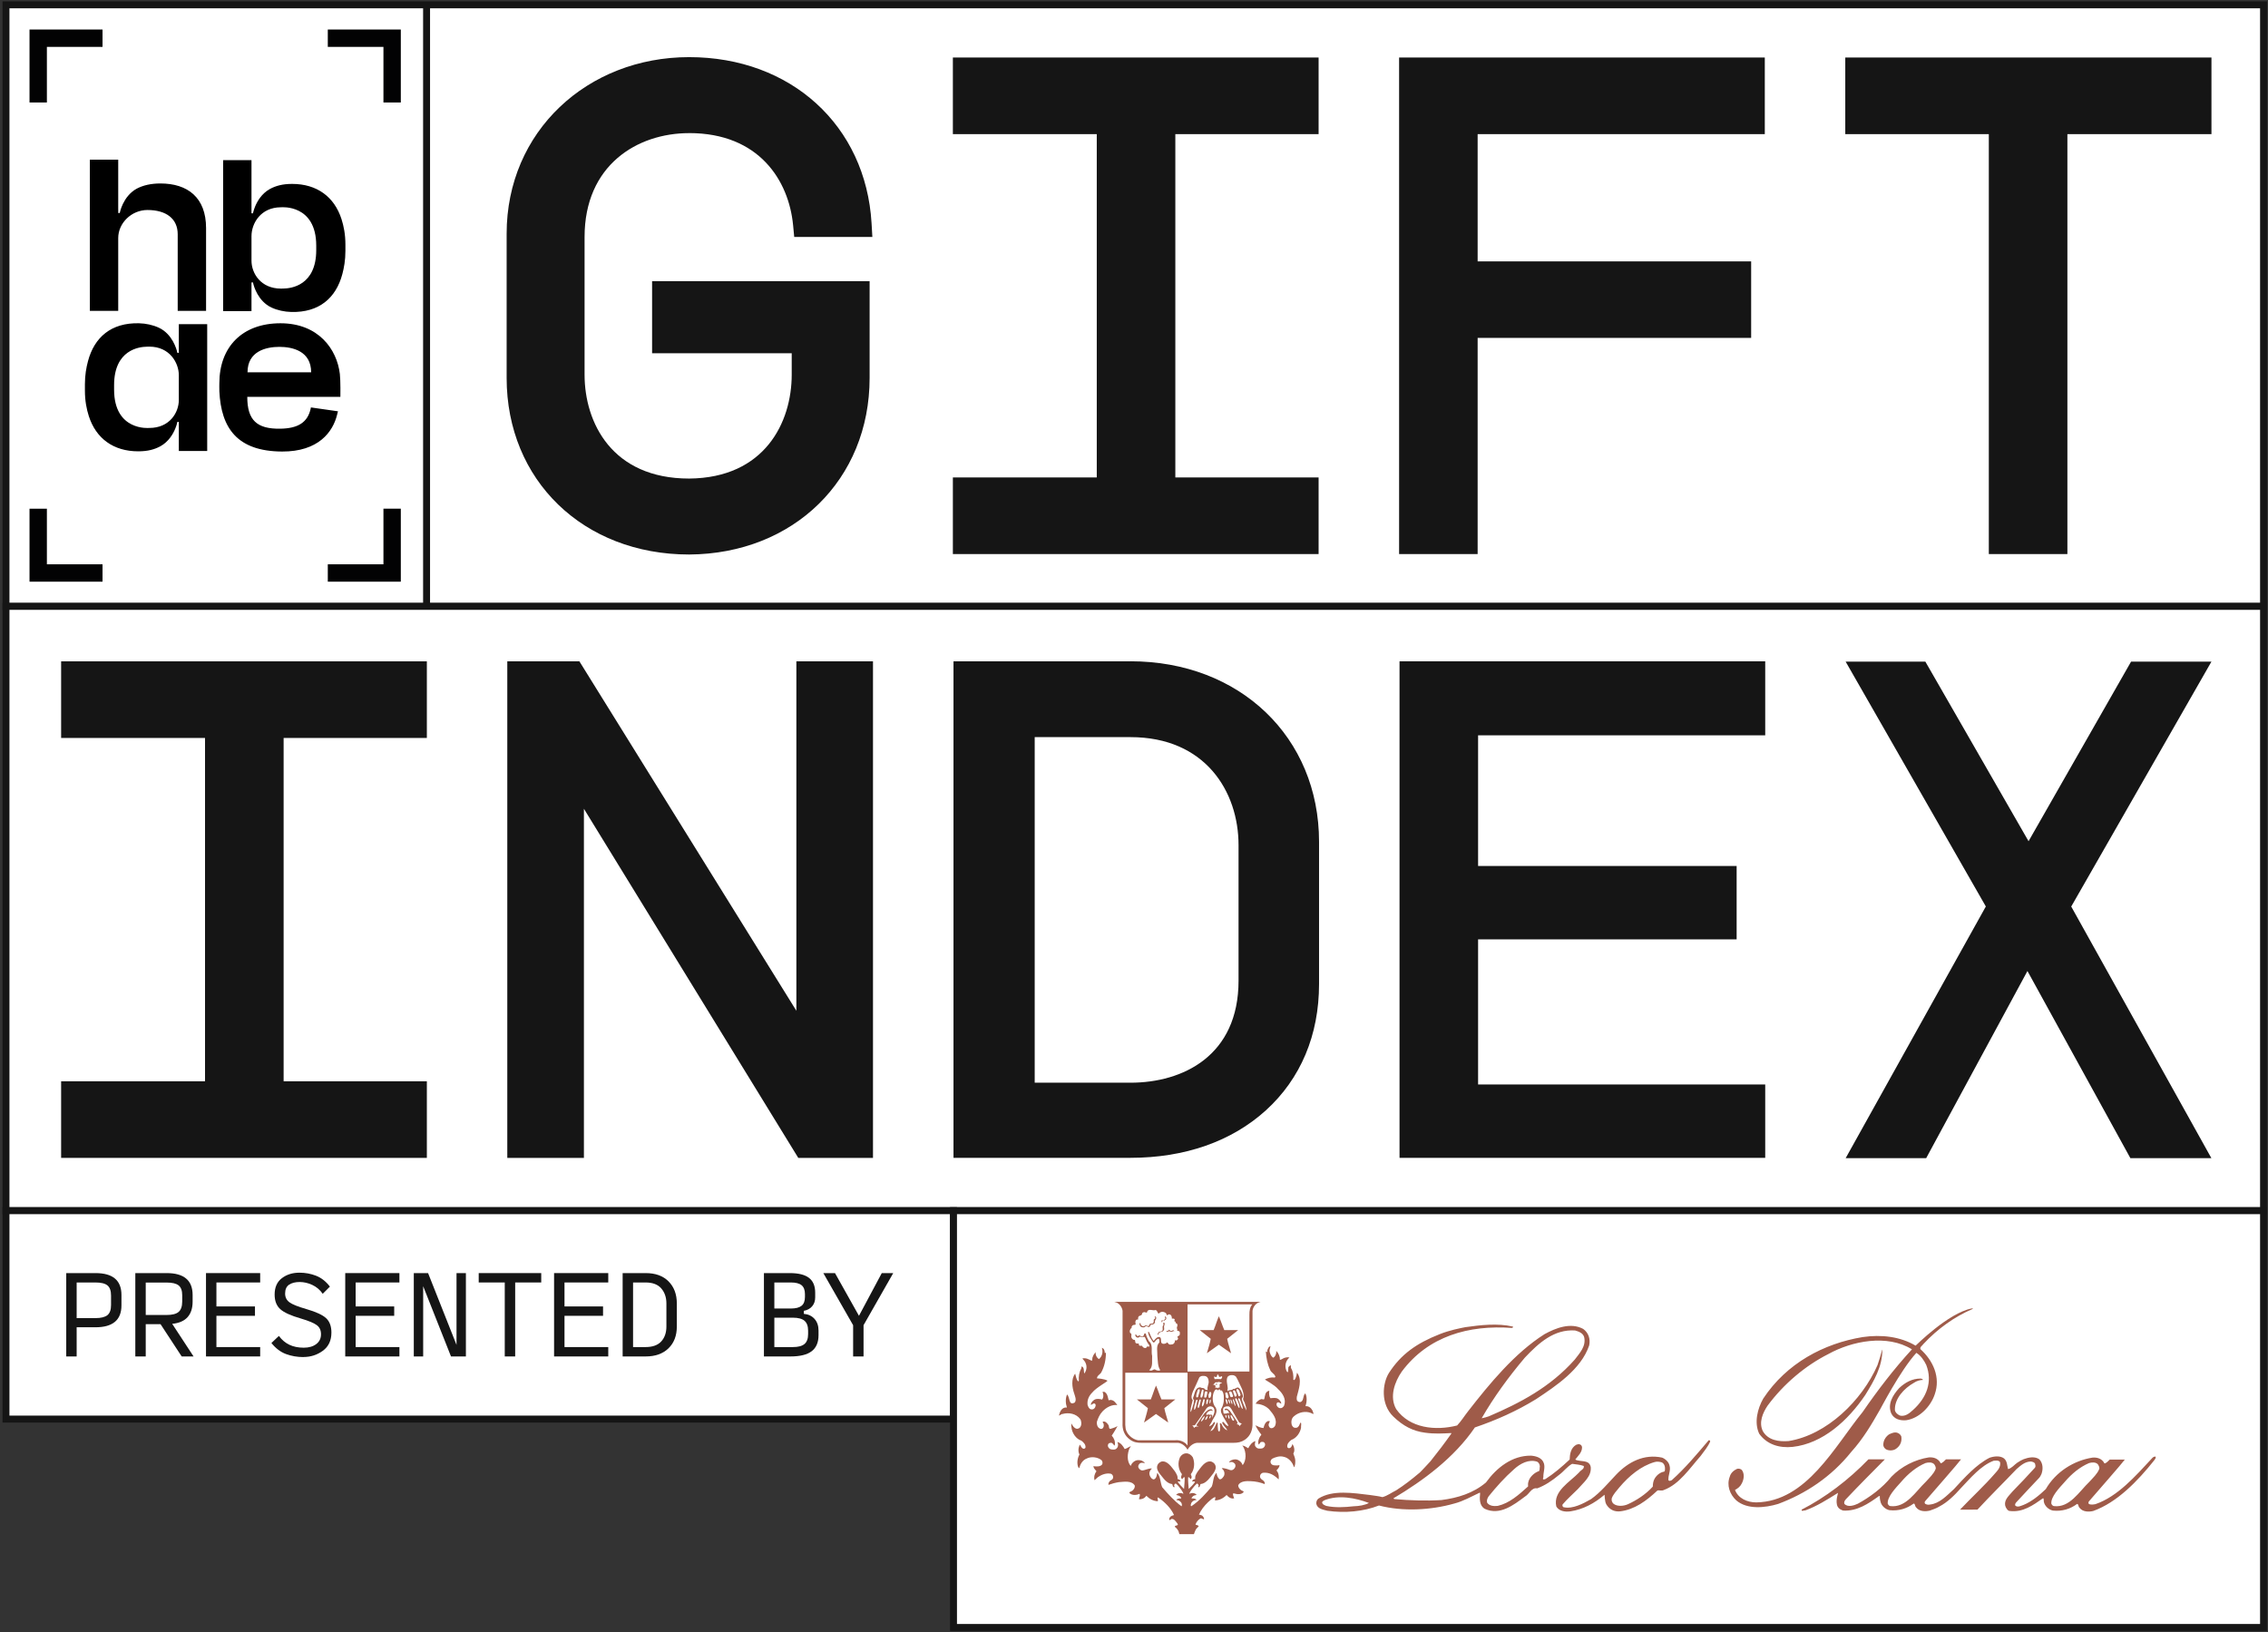 <svg width="653" height="470" viewBox="0 0 653 470" fill="none" xmlns="http://www.w3.org/2000/svg">
<rect x="0" y="0" width="653" height="470" fill="#333333" stroke="none"/>
<path d="M651.72 1.39H1.72V174.59H651.72V1.39Z" fill="white"/>
<path fill-rule="evenodd" clip-rule="evenodd" d="M0.72 0.39H652.72V175.59H0.72V0.39ZM2.72 2.39V173.59H650.72V2.39H2.72Z" fill="#151515"/>
<path d="M651.72 174.59H1.72V348.59H651.72V174.59Z" fill="white" stroke="#151515" stroke-width="2" stroke-miterlimit="10"/>
<path d="M274.53 348.59H1.72V408.59H274.53V348.59Z" fill="white" stroke="#151515" stroke-width="2" stroke-miterlimit="10"/>
<path d="M651.72 348.59H274.53V468.59H651.72V348.59Z" fill="white" stroke="#151515" stroke-width="2" stroke-miterlimit="10"/>
<path d="M198.42 38.32C218.6 38.32 227.12 52.03 228.35 64.85L228.67 68.23H251.17L250.94 64.28C249.29 36.12 227.7 16.45 198.41 16.45C169.12 16.45 145.87 37.83 145.87 67.3V108.81C145.87 138.28 167.96 159.66 198.43 159.66C228.53 159.46 250.38 138.08 250.38 108.81V80.96H187.75V101.71H227.95V107.88C227.95 121.57 220.21 137.62 198.41 137.79C176.19 137.79 168.31 121.67 168.31 107.88V68.24C168.31 47.58 183.43 38.33 198.41 38.33L198.42 38.32Z" fill="#151515"/>
<path d="M274.35 38.62H315.78V137.47H274.35V159.53H379.65V137.47H338.4V38.62H379.65V16.56H274.35V38.62Z" fill="#151515"/>
<path d="M402.82 159.53H425.44V97.29H504.19V75.26H425.44V38.62H508.12V16.56H402.83V159.53H402.82Z" fill="#151515"/>
<path d="M531.28 38.62H572.62V159.53H595.24V38.62H636.72V16.56H531.29V38.62H531.28Z" fill="#151515"/>
<path d="M596.35 261.01L636.71 190.51H613.57L584.06 242.21L554.35 190.51H531.4L571.76 261L531.4 333.47H554.58L583.74 279.58L613.38 333.47H636.7L596.34 261.01H596.35Z" fill="#151515"/>
<path d="M17.6 212.48H59.03V311.33H17.6V333.39H122.9V311.33H81.66V212.48H122.9V190.42H17.6V212.48Z" fill="#151515"/>
<path d="M229.3 291.04L166.82 190.42H146.06V333.39H168.12V232.87L229.84 333.39H251.35V190.41H229.29V291.03L229.3 291.04Z" fill="#151515"/>
<path d="M325.49 190.41H274.53V333.37H325.49C341.13 333.37 354.61 328.64 364.46 319.71C374.48 310.61 379.78 298.04 379.78 283.33V242.37C379.78 212.25 356.95 190.4 325.49 190.4V190.41ZM325.49 311.74H297.91V212.24H325.49C346.98 212.24 356.6 227.86 356.6 243.34V282.37C356.6 304.02 340.53 311.74 325.49 311.74Z" fill="#151515"/>
<path d="M425.57 270.47H500.01V249.34H425.57V211.72H508.24V190.41H402.95V333.38H508.24V312.25H425.57V270.47Z" fill="#151515"/>
<path fill-rule="evenodd" clip-rule="evenodd" d="M8.5 8.5H29.52V13.5H13.5V29.51H8.5V8.5Z" fill="#020203"/>
<path fill-rule="evenodd" clip-rule="evenodd" d="M110.4 13.5H94.38V8.5H115.4V29.51H110.4V13.5Z" fill="#020203"/>
<path fill-rule="evenodd" clip-rule="evenodd" d="M110.4 162.48V146.46H115.4V167.48H94.38V162.48H110.4Z" fill="#020203"/>
<path fill-rule="evenodd" clip-rule="evenodd" d="M13.5 162.48V146.47H8.5V167.48H29.52V162.48H13.5Z" fill="#020203"/>
<path d="M19.07 390.56V366.56H27.5C30 366.56 31.87 367.09 33.11 368.14C34.35 369.19 34.97 370.77 34.97 372.89V375.83C34.97 377.95 34.35 379.54 33.09 380.59C31.83 381.64 29.97 382.16 27.47 382.16H22.07V390.56H19.07ZM22.07 379.52H27.47C29.09 379.52 30.24 379.23 30.94 378.66C31.63 378.09 31.97 377.12 31.97 375.77V373.01C31.97 371.65 31.63 370.68 30.94 370.11C30.25 369.54 29.09 369.26 27.47 369.26H22.07V379.52Z" fill="#151515"/>
<path d="M41.96 390.56H38.96V366.56H47.99C50.49 366.56 52.36 367.09 53.6 368.14C54.84 369.19 55.46 370.77 55.46 372.89V374.75C55.46 376.67 54.97 378.17 54 379.25C53.03 380.33 51.56 380.97 49.58 381.17L55.73 390.56H52.31L46.22 381.26H41.96V390.56ZM41.96 378.62H47.96C49.58 378.62 50.73 378.33 51.42 377.74C52.11 377.15 52.46 376.15 52.46 374.76V372.9C52.46 371.58 52.11 370.65 51.42 370.1C50.73 369.55 49.58 369.28 47.96 369.28H41.96V378.64V378.62Z" fill="#151515"/>
<path d="M59.31 390.56V366.56H74.91V369.26H62.31V376.16H73.41V378.86H62.31V387.86H74.91V390.56H59.31Z" fill="#151515"/>
<path d="M87.381 390.739C85.581 390.739 83.901 390.449 82.341 389.869C80.781 389.289 79.381 388.229 78.141 386.689L80.301 384.649C81.141 385.789 82.141 386.639 83.321 387.199C84.491 387.759 85.871 388.039 87.471 388.039C88.951 388.039 90.141 387.689 91.051 386.999C91.961 386.309 92.421 385.379 92.421 384.199C92.421 383.019 92.031 382.179 91.251 381.579C90.471 380.969 88.931 380.319 86.631 379.639C83.711 378.799 81.721 377.889 80.661 376.909C79.601 375.929 79.071 374.539 79.071 372.739C79.071 370.659 79.761 369.089 81.151 368.029C82.541 366.969 84.231 366.439 86.211 366.439C87.891 366.439 89.481 366.729 90.991 367.319C92.501 367.909 93.831 368.949 94.991 370.449L92.921 372.519C92.121 371.379 91.121 370.529 89.921 369.969C88.721 369.409 87.501 369.129 86.261 369.129C85.021 369.129 83.991 369.389 83.231 369.899C82.471 370.409 82.091 371.269 82.091 372.459C82.091 373.519 82.511 374.349 83.341 374.969C84.171 375.579 85.801 376.229 88.241 376.929C91.001 377.729 92.891 378.609 93.901 379.549C94.911 380.499 95.421 381.869 95.421 383.669C95.421 385.969 94.601 387.719 92.961 388.919C91.321 390.119 89.461 390.719 87.381 390.719V390.739Z" fill="#151515"/>
<path d="M99.4 390.56V366.56H115V369.26H102.4V376.16H113.5V378.86H102.4V387.86H115V390.56H99.4Z" fill="#151515"/>
<path d="M129.851 390.56L121.841 370.34V390.56H119.141V366.56H123.251L131.441 387.23V366.56H134.141V390.56H129.851Z" fill="#151515"/>
<path d="M145.33 390.56V369.26H137.83V366.56H155.83V369.26H148.33V390.56H145.33Z" fill="#151515"/>
<path d="M159.53 390.56V366.56H175.13V369.26H162.53V376.16H173.63V378.86H162.53V387.86H175.13V390.56H159.53Z" fill="#151515"/>
<path d="M179.271 390.56V366.56H185.9C188.7 366.56 190.9 367.35 192.48 368.94C194.07 370.53 194.87 372.65 194.87 375.29V381.95C194.87 384.57 194.071 386.66 192.471 388.22C190.871 389.78 188.67 390.56 185.87 390.56H179.271ZM182.271 387.86H185.87C187.89 387.86 189.391 387.32 190.391 386.23C191.381 385.14 191.87 383.71 191.87 381.95V375.29C191.87 373.55 191.371 372.11 190.391 370.97C189.401 369.83 187.89 369.26 185.87 369.26H182.271V387.86Z" fill="#151515"/>
<path d="M219.95 390.56V366.56H227.39C229.89 366.56 231.73 367.02 232.93 367.94C234.12 368.86 234.71 370.28 234.71 372.2V373.55C234.71 374.57 234.42 375.43 233.84 376.11C233.26 376.8 232.46 377.23 231.44 377.42V378.29C232.74 378.41 233.77 378.9 234.53 379.76C235.29 380.62 235.67 381.73 235.67 383.09V384.44C235.67 386.52 235.01 388.06 233.69 389.06C232.37 390.06 230.34 390.56 227.6 390.56H219.95ZM222.95 376.76H227.69C229.11 376.76 230.14 376.49 230.79 375.97C231.44 375.44 231.76 374.59 231.76 373.43V372.59C231.76 371.43 231.43 370.58 230.79 370.05C230.14 369.52 229.1 369.26 227.69 369.26H222.95V376.76ZM222.95 387.86H228.29C229.81 387.86 230.92 387.57 231.62 386.98C232.32 386.39 232.67 385.44 232.67 384.11V383.15C232.67 381.83 232.32 380.88 231.62 380.28C230.92 379.69 229.81 379.4 228.29 379.4H222.95V387.86Z" fill="#151515"/>
<path d="M248.631 390.56H245.631V381.56L237.051 366.56H240.411L247.311 378.86L253.881 366.56H257.181L248.631 381.56V390.56Z" fill="#151515"/>
<path d="M51.165 89.502H59.332V65.675C59.332 56.822 53.984 52.826 46.175 52.826C43.498 52.826 41.18 53.343 39.306 54.351C35.331 56.594 34.477 61.331 34.477 61.331H34.051V60.419H34.038V45.973H25.872V89.502H34.038V68.536C34.038 64.186 37.906 60.464 42.449 60.464C47.859 60.464 51.165 62.979 51.165 67.431V89.502ZM51.49 120.121C51.49 120.108 51.49 120.096 51.49 120.084V120.121ZM51.49 115.127C51.49 118.82 48.818 123.22 43 123.22C42.959 123.22 42.919 123.218 42.879 123.218V123.22C42.879 123.22 32.85 124.156 32.85 112.171V110.89C32.85 100.67 40.142 99.846 42.29 99.825C42.524 99.814 42.76 99.807 43 99.807C48.818 99.807 51.49 104.427 51.49 108.069V115.128V115.127ZM51.49 129.859H59.657V93.33H51.49V101.582H51.064C51.064 101.582 50.336 97.55 47.101 95.164C46.679 94.857 46.215 94.577 45.703 94.341C44.045 93.574 42.028 93.126 40.021 93.077C32.005 92.882 27.162 97.123 25.338 103.967C24.844 105.819 24.45 107.989 24.45 110.601V112.459C24.45 115.41 24.929 117.8 25.566 119.789C27.63 126.233 32.642 129.948 39.799 129.948C42.542 129.948 44.505 129.405 46.195 128.484C48.572 127.16 49.842 124.946 50.482 123.361C50.707 122.802 50.855 122.322 50.945 121.987C50.949 121.97 50.954 121.953 50.959 121.937C50.96 121.932 50.961 121.928 50.962 121.923C51.035 121.643 51.065 121.48 51.065 121.48H51.491V129.859L51.49 129.859ZM71.267 107.192C71.267 101.125 76.602 99.871 80.425 99.871C84.248 99.871 89.583 101.089 89.583 107.192H71.268H71.267ZM63.153 110.382C63.153 110.382 63.13 112.083 63.157 112.652C63.657 123.227 68.278 129.949 81.209 130.007C91.671 130.054 95.857 124.384 97.076 119.337C97.132 119.108 97.306 118.426 97.306 118.426L89.513 117.31C89.513 117.31 89.48 117.513 89.468 117.575C88.601 121.669 85.769 123.349 80.713 123.434C73.964 123.548 71.195 120.987 71.195 114.274H98.003C98.003 114.274 98.078 109.609 97.849 107.669C97.016 100.587 91.723 93.078 80.75 93.078C69.777 93.078 63.154 99.861 63.154 110.383M91.05 72.012C91.05 82.233 83.758 83.057 81.611 83.078C81.376 83.088 81.14 83.096 80.901 83.096C75.082 83.096 72.41 78.695 72.41 75.053V67.994C72.41 64.301 75.082 59.681 80.901 59.681C80.941 59.681 80.981 59.682 81.021 59.683V59.681C81.021 59.681 91.05 58.745 91.05 70.73V72.01V72.012ZM72.41 62.781C72.41 62.794 72.41 62.805 72.41 62.819V62.781ZM99.45 72.301V70.442C99.45 67.491 98.971 65.101 98.334 63.112C96.27 56.669 91.259 52.953 84.101 52.953C81.359 52.953 79.395 53.497 77.706 54.417C75.328 55.741 74.058 57.955 73.418 59.54C73.193 60.099 73.046 60.58 72.955 60.914C72.951 60.931 72.946 60.948 72.942 60.964C72.94 60.969 72.939 60.973 72.939 60.978C72.866 61.258 72.835 61.421 72.835 61.421H72.409V46.115H64.243V89.573H72.409V81.32H72.835C72.835 81.32 73.563 85.352 76.799 87.738C77.221 88.046 77.684 88.325 78.196 88.562C79.854 89.329 81.872 89.777 83.878 89.825C91.895 90.02 96.738 85.78 98.562 78.935C99.056 77.083 99.449 74.913 99.449 72.302" fill="black"/>
<line x1="122.819" y1="1" x2="122.819" y2="174.59" stroke="#151515" stroke-width="2"/>
<path fill-rule="evenodd" clip-rule="evenodd" d="M541.238 431.347C541.238 431.122 541.238 431.01 541.238 430.786C541.182 430.674 541.015 430.786 540.959 430.786C537.897 432.972 534.723 435.159 530.659 434.935C530.046 434.71 529.434 434.43 529.1 433.813C528.321 432.3 529.267 429.833 529.211 429.833C526.149 431.739 523.087 433.701 519.802 434.878C519.468 434.822 518.577 435.327 518.744 434.654C525.537 431.178 532.218 426.133 537.953 420.19C539.456 420.19 542.741 420.19 542.685 420.19C539.679 423.218 534.835 428.095 531.884 431.234C531.438 431.683 530.77 432.3 531.049 433.028C532.107 434.094 533.888 433.421 534.89 432.972C538.398 431.066 542.017 428.375 544.578 425.18C547.473 422.209 551.371 420.246 555.324 419.63C556.66 419.518 557.885 419.91 558.609 421.031C558.664 421.143 558.664 421.256 558.776 421.312C559.277 421.256 559.945 420.527 560.279 420.19C561.782 420.19 563.23 420.19 564.622 420.19C563.731 421.424 556.827 429.272 554.322 432.188C554.099 432.412 554.099 432.748 554.266 432.972C554.767 433.253 555.157 433.309 555.713 433.197C558.497 432.86 560.446 430.674 562.562 428.768C565.624 425.46 568.964 421.704 572.806 419.742C574.031 419.293 575.868 419.069 576.982 419.91C577.928 420.695 577.873 421.928 578.151 422.993C579.209 422.769 579.988 421.704 580.824 421.143C581.492 420.695 582.104 420.359 582.661 420.134C583.997 419.63 585.89 419.237 587.171 420.19C588.229 421.312 588.284 422.993 587.783 424.395C587.561 424.843 587.393 425.236 587.059 425.572C584.944 427.815 582.772 430.113 580.657 432.412C580.378 432.692 580.1 433.028 580.211 433.477C580.935 434.15 581.881 433.533 582.605 433.309C584.944 432.356 587.059 430.618 589.008 428.768C591.903 423.778 597.081 420.527 602.482 419.686C603.818 419.574 605.043 419.966 605.767 421.087C605.822 421.199 605.822 421.312 605.934 421.368C606.435 421.312 607.103 420.583 607.437 420.246C608.94 420.246 610.388 420.246 611.78 420.246C610.889 421.48 603.985 429.328 601.48 432.244C601.257 432.468 601.257 432.804 601.424 433.028C601.925 433.309 602.76 433.197 603.317 433.085C609.72 430.898 614.842 425.012 619.686 419.798C619.909 419.518 620.298 419.349 620.632 419.405C620.799 419.854 620.41 420.19 620.187 420.527C615.455 426.469 609.553 432.58 602.705 435.047C601.368 435.383 599.642 435.327 598.752 434.15C598.306 433.757 598.529 433.085 598.028 433.028C596.079 434.486 593.685 435.215 591.068 434.935C589.899 434.71 588.674 433.645 588.451 432.356C588.451 431.963 588.451 431.627 588.284 431.347C585.389 433.365 582.438 435.551 578.597 435.047C578.095 435.047 577.427 434.094 577.316 433.421C577.038 431.739 578.485 430.618 579.487 429.384C581.659 427.142 583.83 424.9 585.89 422.601C586.169 422.265 586.002 421.816 585.946 421.48C585.723 420.975 585.222 420.919 584.777 420.807C583.051 420.807 581.826 421.928 580.601 422.993C576.815 426.974 573.029 430.674 569.354 434.654C567.851 434.654 564.399 434.71 564.343 434.654C567.517 431.291 571.359 427.759 574.365 424.283C575.033 423.498 576.091 422.545 575.868 421.031C575.479 420.359 574.644 420.583 574.031 420.583C570.356 421.928 567.294 425.628 564.566 428.487C562.729 430.562 560.669 432.58 558.386 433.757C557.495 434.318 556.549 434.598 555.658 434.935C554.322 435.271 552.596 435.215 551.705 434.038C551.259 433.645 551.482 432.972 550.981 432.916C549.032 434.374 546.638 435.103 544.021 434.822C542.852 434.598 541.627 433.533 541.405 432.244C541.405 432.244 541.238 431.683 541.238 431.347ZM547.362 426.693C549.422 424.283 551.76 422.377 554.377 421.256C555.157 421.031 556.326 420.919 556.938 421.648C557.161 422.04 557.495 422.545 557.272 423.049C556.716 424.395 555.546 425.46 554.489 426.637C551.482 429.497 548.81 434.206 544.244 433.645C543.91 433.589 543.687 433.309 543.52 432.972C543.298 431.01 545.803 428.431 547.362 426.693ZM594.464 426.693C596.524 424.283 598.863 422.377 601.48 421.256C602.259 421.031 603.428 420.919 604.041 421.648C604.264 422.04 604.598 422.545 604.375 423.049C603.818 424.395 602.649 425.46 601.591 426.637C598.584 429.497 595.912 434.206 591.347 433.645C591.012 433.589 590.79 433.309 590.623 432.972C590.4 431.01 592.905 428.431 594.464 426.693ZM543.854 413.014C544.578 412.678 545.469 412.23 546.36 412.566C546.917 412.79 547.251 413.183 547.418 413.575C547.64 414.921 547.195 416.21 546.026 417.051C545.246 417.724 543.854 417.78 542.963 417.275C542.629 416.939 542.407 416.883 542.24 416.154C542.184 414.864 542.852 413.743 543.854 413.014ZM500.092 422.937C500.594 422.769 501.15 422.937 501.484 423.218C502.375 424.339 502.097 426.021 501.484 427.142C501.095 427.983 500.315 428.6 499.536 428.992C500.482 431.459 503.099 432.58 505.66 432.58C520.136 432.356 528.209 416.49 536.282 406.567C540.569 400.344 545.191 394.29 550.48 388.515C543.353 384.087 533.22 386.105 526.428 389.861C519.858 393.169 513.566 398.438 508.889 404.773C507.553 406.792 506.328 409.539 507.553 412.061C509.056 414.696 512.119 415.145 514.958 414.921C525.926 413.183 536.115 403.26 540.569 393.056C541.07 391.599 541.516 390.141 541.906 388.628H541.961C541.961 393.561 539.512 397.654 537.062 401.634C532.107 408.978 524.813 415.649 516.127 416.602C512.341 416.995 508.722 415.93 506.495 412.79C504.992 409.539 506.05 405.558 507.664 402.699C514.401 392.496 525.091 386.834 536.282 384.984C541.683 384.199 547.084 384.815 551.538 387.45C551.593 387.45 560.947 378.032 567.684 376.743C567.795 376.743 567.962 376.686 568.018 376.799C568.018 376.799 568.018 376.799 568.018 376.855C562.784 379.097 557.941 382.517 553.765 387.002C553.486 387.45 552.707 387.843 552.93 388.459C556.604 391.767 558.776 396.588 557.05 401.466C555.88 404.998 552.596 408.361 548.865 408.922C547.139 409.09 545.358 408.642 544.522 406.96C543.409 404.269 544.968 401.69 546.805 399.672C548.531 398.046 550.536 396.925 552.985 396.925C553.208 396.981 553.598 397.037 553.653 397.317C552.874 397.317 551.816 397.597 551.037 398.158C548.253 399.728 545.413 402.699 545.58 406.063C545.747 406.792 546.527 407.464 547.251 407.633C548.698 407.801 549.7 406.96 550.758 406.007C554.711 402.475 556.493 397.878 554.6 393C553.987 391.711 553.041 390.309 551.76 389.525C547.084 394.626 541.293 405.951 541.238 405.951C538.843 410.155 536.394 414.304 532.997 418.06C527.207 425.292 519.802 430.113 511.952 433.028C508.221 434.15 503.099 434.71 499.925 432.019C498.032 430.281 497.086 427.647 498.032 425.18C498.311 424.115 499.146 423.386 500.092 422.937ZM466.241 428.263C469.025 424.956 472.477 422.096 476.374 420.975C477.042 420.751 477.877 420.863 478.546 421.087C479.102 421.424 479.325 421.984 479.381 422.601C479.381 423.049 479.436 423.498 479.158 423.722C478.044 423.89 477.042 424.675 476.43 425.684C476.04 426.357 475.873 427.142 475.873 428.039C473.813 430.281 471.252 431.963 468.635 433.141C467.466 433.645 465.74 433.813 464.626 433.028C464.125 432.636 463.903 431.963 464.07 431.347C464.515 430.225 465.406 429.272 466.241 428.263ZM428.604 430.842C430.775 428.151 433.225 425.404 435.897 423.049C437.735 421.368 440.184 420.078 442.578 420.863C443.08 421.143 443.302 421.648 443.358 422.209C443.247 422.657 443.358 423.162 443.135 423.554C441.743 424.003 440.296 425.348 440.017 426.806C439.906 427.142 439.962 427.703 439.962 427.983C437.289 430.394 434.617 432.804 431.22 433.589C430.107 433.701 428.826 433.645 428.158 432.636C427.991 431.963 428.27 431.347 428.604 430.842ZM439.015 390.926C443.08 386.609 447.478 382.685 453.491 383.078C454.493 383.358 455.774 383.806 456.108 384.984C456.72 387.618 454.827 389.581 453.38 391.487C446.309 399.448 437.568 403.989 428.659 407.801C427.991 408.025 427.267 408.249 426.599 408.361C430.107 402.251 434.338 396.476 439.015 390.926ZM381.334 431.963C385.399 430.337 390.298 431.291 394.14 432.748C392.859 433.421 391.3 433.645 389.686 433.701C387.236 433.981 384.341 434.15 381.835 433.589C381.445 433.365 380.944 433.309 380.722 432.804C380.499 432.356 381.056 432.131 381.334 431.963ZM379.552 431.515C383.728 428.88 389.63 429.889 394.418 430.45C395.643 430.674 396.868 430.73 398.037 431.066C399.485 430.674 400.71 429.721 401.99 429.104C404.273 427.647 406.444 425.965 408.56 424.171C408.671 424.227 411.734 420.863 411.845 420.751C413.961 418.116 415.965 415.481 417.858 412.79C417.858 412.734 417.858 412.678 417.858 412.622C415.408 412.734 413.07 412.902 410.286 412.51C406.834 412.061 403.995 410.604 401.155 407.857C397.425 404.269 398.037 398.326 399.874 395.355C403.382 389.917 407.836 386.778 414.517 384.143C417.301 383.021 420.475 382.405 421.922 382.124C426.265 381.508 431.22 380.947 435.563 381.956C435.675 382.012 435.619 382.124 435.619 382.181C435.563 382.293 435.396 382.237 435.34 382.349C422.869 381.452 411.232 384.703 403.605 394.907C401.545 397.878 399.986 402.195 401.99 405.726C405.888 411.277 413.348 412.005 419.528 410.436C420.698 409.202 421.588 407.745 422.646 406.399C428.882 398.382 436.12 389.581 444.694 384.143C447.868 382.405 452.155 380.667 455.829 382.629C457.388 383.75 457.945 385.544 457.555 387.394C455.217 394.29 447.979 399.055 442.244 402.867C436.677 406.287 430.775 408.922 424.651 410.996C418.693 419.742 409.785 426.301 401.211 431.403C401.211 431.571 401.433 431.571 401.489 431.627C405.888 432.019 410.676 432.188 415.018 431.907C419.751 431.291 424.149 429.945 427.824 426.862C430.942 422.545 435.396 419.069 440.797 419.125C442.3 419.237 444.026 419.742 444.527 421.368C444.917 422.657 444.304 424.003 444.36 425.348C444.36 425.516 444.193 425.684 444.249 425.853C444.471 426.133 444.75 425.853 444.973 425.853C447.422 424.283 449.705 422.321 451.932 420.246C451.988 418.621 452.266 416.883 453.825 415.986C454.159 415.93 454.493 415.705 454.827 415.874C455.161 415.93 455.44 416.266 455.495 416.658C455.551 418.172 454.382 419.125 453.547 420.246C454.994 421.031 457.555 420.134 458.001 422.377C458.279 425.124 455.941 426.806 454.271 428.768C452.879 430.169 451.208 431.627 449.928 433.141C449.705 433.477 449.983 433.981 450.262 433.981C452.767 434.542 455.774 432.972 458.112 431.627C460.785 429.721 462.956 427.086 465.295 424.619C468.802 420.919 473.368 418.565 478.546 419.686C479.436 420.022 480.439 420.919 480.661 421.872C481.162 423.442 480.216 424.731 480.383 426.245C480.717 426.525 481.051 426.301 481.329 426.189C485.227 422.713 488.679 418.565 491.964 414.696C492.242 414.584 492.353 414.864 492.409 415.033C491.741 416.546 490.627 417.892 489.625 419.237C486.507 422.769 483.501 427.366 479.102 428.992C478.323 429.384 477.822 428.992 477.209 429.16C474.036 432.131 470.639 434.654 466.464 435.159C464.793 435.327 463.402 434.654 462.511 433.197C461.954 432.244 462.065 430.394 461.954 430.394C459.059 432.86 455.829 434.598 452.155 435.159C450.596 435.383 448.87 435.103 448.09 433.757C447.088 429.328 451.988 426.75 454.66 423.946C455.106 423.274 456.219 422.993 455.997 422.096C454.939 421.704 453.825 421.648 452.656 421.48C451.264 422.209 450.206 423.722 448.87 424.675C446.921 426.301 444.861 427.703 442.578 428.544C440.964 428.207 440.296 430.225 439.071 430.898C435.786 433.365 431.777 436.448 427.49 434.43C425.931 433.533 425.987 431.571 426.154 429.889C426.098 429.833 426.098 429.833 426.042 429.777C423.648 430.898 421.31 432.244 418.693 432.916C412.012 434.822 403.883 435.271 397.035 433.477C392.581 435.215 387.236 435.719 382.169 434.991C381 434.654 379.33 434.486 378.996 433.028C378.94 432.412 379.107 431.907 379.552 431.515Z" fill="#9F5B49"/>
<path fill-rule="evenodd" clip-rule="evenodd" d="M348.874 428.039C349.431 426.75 349.208 425.068 350.266 424.059C350.322 424.732 350.545 425.405 351.101 425.909C351.714 426.021 352.048 425.461 352.326 425.068C352.66 424.564 352.605 423.835 352.27 423.33L351.769 422.77C352.103 422.601 352.605 422.826 352.994 422.882C353.718 422.994 354.442 423.667 355.166 423.05C355.555 422.714 355.834 422.265 355.667 421.704C355.555 421.368 355.277 421.2 354.999 421.032C354.609 420.864 354.164 420.976 353.829 421.088C354.219 420.415 354.999 420.191 355.722 420.191C356.669 420.247 357.56 421.032 357.782 421.873C358.896 420.471 358.84 418.117 357.95 416.547L357.671 416.21C358.284 416.266 358.84 416.659 359.397 416.995C359.787 416.154 360.511 415.201 361.457 414.921C361.346 415.482 361.123 416.154 361.569 416.603C362.014 417.22 362.905 417.163 363.517 416.995C363.907 416.827 364.185 416.435 364.241 416.042C364.297 415.65 364.074 415.369 363.796 415.201C363.462 415.145 363.072 415.089 362.849 415.37C362.682 415.538 362.626 415.818 362.404 415.93C362.07 415.089 362.459 414.192 362.849 413.519C362.96 413.351 363.239 413.183 363.127 413.015C362.459 412.174 361.903 411.333 361.457 410.38C362.181 410.716 362.96 411.165 363.796 411.165C363.963 410.38 364.297 409.427 365.132 409.147L365.633 409.203C365.466 409.651 365.076 410.1 365.355 410.66C365.466 410.941 365.689 411.221 366.023 411.221C366.468 411.221 366.802 410.997 367.08 410.604C367.916 408.81 366.579 407.128 365.41 405.783C364.352 404.718 363.016 404.269 361.513 404.157C361.847 403.597 362.459 403.036 363.072 402.868C363.462 402.7 363.851 403.204 364.018 402.756C364.241 401.859 364.241 400.681 365.355 400.457H365.466C365.355 401.186 365.355 402.027 365.8 402.587C366.468 402.531 367.359 402.363 367.971 402.756C368.472 403.092 368.862 403.597 368.918 404.157C368.528 404.101 368.25 403.597 367.804 403.821C367.47 403.989 367.526 404.381 367.582 404.662C367.749 405.054 368.138 405.447 368.584 405.447C369.085 405.503 369.419 405.166 369.697 404.774C370.421 402.924 369.363 401.242 367.971 399.953C367.025 398.775 364.241 397.318 364.185 397.206C365.02 396.757 366.023 396.477 366.969 396.645C367.136 396.589 367.303 396.365 367.136 396.196C366.802 395.468 365.911 395.131 365.689 394.402C364.909 392.777 364.575 390.983 364.464 389.133C364.575 389.133 364.631 389.301 364.798 389.301C364.965 389.133 364.798 388.852 364.909 388.74C365.076 388.292 365.243 387.731 365.8 387.619C365.689 388.067 365.41 388.684 365.577 389.301C365.744 389.918 366.023 390.646 366.635 390.927C367.248 390.478 367.526 389.749 367.47 388.964C368.138 389.637 368.528 390.534 368.528 391.543C368.918 391.487 369.252 391.207 369.642 391.039C370.087 390.871 370.699 390.702 371.256 390.871C370.31 391.655 369.92 392.889 370.198 394.122C370.31 394.458 370.365 394.851 370.755 395.131C370.978 394.795 370.867 394.346 370.922 393.954C370.867 393.505 371.312 393.281 371.59 393.057C371.757 393.281 371.59 393.618 371.702 393.898C372.314 394.851 372.425 395.972 372.37 397.206C372.37 397.262 372.481 397.318 372.537 397.374C373.038 397.149 373.094 396.533 373.261 396.084L373.428 395.243C375.042 397.206 373.873 400.121 373.372 402.195C373.316 402.587 373.316 402.98 373.483 403.316C373.762 403.653 374.151 403.765 374.541 403.653C375.488 403.148 375.042 401.859 375.822 401.186C376.379 402.195 376.267 403.765 375.877 404.886C376.768 404.774 377.492 405.391 377.882 406.119L378.216 407.072C377.937 407.184 377.715 406.904 377.492 406.848C375.822 406.175 373.873 406.624 372.537 407.801C371.869 408.362 371.702 409.259 371.869 410.044C371.924 410.38 372.147 410.772 372.481 410.997C372.815 411.165 373.428 411.165 373.706 410.885C374.151 410.492 374.151 409.932 374.541 409.539C374.764 409.988 374.541 410.548 374.597 411.053C374.374 412.51 373.261 414.08 371.813 414.585C371.145 415.089 370.477 415.762 370.644 416.659C370.755 416.883 371.034 417.051 371.312 416.939C371.869 416.771 371.98 416.154 372.147 415.762C372.592 416.547 372.927 417.668 372.37 418.509C372.592 419.126 372.871 419.742 372.927 420.415C372.927 421.088 372.982 421.873 372.592 422.433H372.537C372.203 421.088 371.034 419.742 369.642 419.462C368.472 419.126 367.248 419.518 366.245 420.023C365.911 420.359 365.689 420.751 365.856 421.2C366.19 422.097 367.248 421.929 367.971 421.929C368.083 421.873 368.25 421.873 368.417 421.873C368.361 422.377 368.027 422.882 367.582 423.274C367.526 423.498 367.804 423.723 367.916 423.947C368.194 424.564 368.25 425.292 368.138 425.965C366.913 424.732 365.41 423.835 363.573 424.059C363.183 424.171 362.793 424.564 362.793 425.012C362.682 426.189 364.352 426.077 364.13 427.311C362.849 426.806 361.513 426.526 360.065 426.47C358.896 426.414 357.114 426.414 356.502 427.647C356.502 428.264 356.892 428.712 357.393 429.105C357.615 429.273 358.117 429.273 358.061 429.609C357.448 430.394 356.168 430.282 355.333 430.002C355.221 430.058 355.054 429.946 354.999 430.058C354.943 430.562 355.221 430.955 355.333 431.403C354.498 431.627 353.718 431.123 353.161 430.45C352.215 431.403 351.101 431.964 349.821 432.02C349.765 431.683 350.043 431.347 349.876 431.011C349.097 431.291 348.484 431.964 347.816 432.524C346.703 433.59 345.756 434.823 345.2 436.112C345.701 436.168 346.202 436.281 346.48 436.785C346.591 437.009 346.703 437.177 346.647 437.458C346.313 437.458 345.923 437.009 345.589 437.234C344.921 437.626 344.42 438.299 344.197 438.971C344.531 439.14 344.865 439.084 345.144 439.42C344.865 439.812 344.476 440.037 344.253 440.485C344.03 440.878 343.919 441.326 343.752 441.718H339.576C339.465 441.55 339.465 441.326 339.409 441.158C339.242 440.541 338.741 439.981 338.24 439.588C338.296 439.028 339.465 439.42 339.019 438.691C338.574 438.131 338.073 437.234 337.293 437.346C337.071 437.458 336.904 437.682 336.681 437.682C336.514 437.346 336.737 437.121 336.848 436.841C337.182 436.449 337.628 436.337 338.017 436.224C337.182 434.262 335.345 432.468 333.563 431.235C333.452 431.235 333.396 431.179 333.285 431.179C333.173 431.515 333.507 431.908 333.34 432.244C332.06 432.188 331.002 431.627 330.056 430.674C329.554 431.403 328.775 431.74 327.94 431.683C327.94 431.179 328.385 430.618 328.107 430.114C327.272 430.506 326.047 430.618 325.323 430.002C325.212 429.889 325.156 429.833 325.156 429.665C325.49 429.441 325.88 429.385 326.214 429.049C326.548 428.656 326.826 428.208 326.715 427.703C325.768 426.245 323.708 426.638 322.149 426.75C321.092 426.918 320.089 427.199 319.143 427.535C319.087 427.255 319.199 426.862 319.421 426.582C319.755 426.133 320.479 426.077 320.479 425.405C320.535 424.9 320.256 424.508 319.867 424.339C318.53 424.059 317.194 424.564 316.136 425.292L315.134 426.189C314.911 425.236 315.134 424.339 315.691 423.611C315.301 423.162 314.856 422.714 314.8 422.153C315.635 422.265 316.86 422.377 317.361 421.592C317.528 421.2 317.417 420.695 317.139 420.415C316.025 419.518 314.132 419.294 312.851 419.967C311.682 420.415 311.014 421.592 310.736 422.714C310.569 422.714 310.513 422.489 310.402 422.321C310.012 421.2 310.235 419.798 310.791 418.789C310.346 417.948 310.457 416.659 310.958 415.93C310.958 415.93 311.348 416.995 311.905 417.107C312.128 417.22 312.35 417.051 312.517 416.883C312.684 415.986 312.016 415.313 311.348 414.809C309.789 414.304 308.676 412.622 308.509 411.053C308.453 410.66 308.397 410.212 308.453 409.819C308.453 409.819 309.177 411.389 310.123 411.389C310.513 411.333 310.847 411.221 311.07 410.829C311.459 410.212 311.404 409.203 311.014 408.586C309.845 407.016 307.729 406.624 305.892 407.128C305.502 407.128 305.279 407.521 304.89 407.577C305.112 406.624 305.558 405.503 306.616 405.278C306.783 405.222 307.061 405.334 307.172 405.222C306.783 404.045 306.727 402.643 307.228 401.522C308.119 402.195 307.562 404.886 309.455 403.821C310.012 403.036 309.511 402.027 309.288 401.242C308.676 399.504 308.342 397.037 309.566 395.524C309.789 396.252 309.845 397.149 310.402 397.71C310.513 397.766 310.569 397.654 310.624 397.542C310.513 396.252 310.736 395.075 311.292 394.066C311.348 393.842 311.459 393.393 311.459 393.393C312.295 393.842 311.961 394.795 312.183 395.468C312.796 394.739 313.018 393.562 312.629 392.608C312.462 392.048 312.016 391.599 311.627 391.151C312.684 390.871 313.52 391.431 314.355 391.824C314.577 391.487 314.41 390.983 314.633 390.646C314.8 390.142 315.134 389.693 315.468 389.301C315.357 390.086 315.747 390.927 316.415 391.319C317.361 390.534 317.64 389.245 317.25 388.067C317.918 388.292 318.085 388.964 318.085 389.581L318.419 389.469C318.419 391.543 317.974 393.505 317.027 395.243C316.637 395.804 315.802 396.14 315.858 396.869C315.858 396.869 318.029 396.981 318.864 397.542C318.864 397.822 315.635 399.504 314.466 400.962C313.52 401.915 312.963 403.092 313.13 404.494C313.297 404.998 313.52 405.671 314.132 405.783C314.689 405.895 315.023 405.671 315.301 405.222C315.413 404.886 315.58 404.606 315.357 404.269C315.19 403.989 314.856 404.101 314.633 404.213C314.466 404.325 314.299 404.494 314.076 404.494C314.076 403.877 314.577 403.372 315.078 403.036C315.747 402.644 316.582 402.756 317.306 402.98C317.695 402.531 317.751 401.803 317.584 401.186L317.417 400.793C317.64 400.737 317.918 400.681 318.141 400.85C318.92 401.41 318.976 402.363 319.199 403.204C319.811 402.924 320.479 403.148 320.925 403.597C321.203 403.933 321.481 404.213 321.704 404.55C320.145 404.381 318.586 405.166 317.417 406.4C316.582 407.297 316.136 408.362 315.802 409.427C315.747 410.212 315.969 410.997 316.693 411.333C316.86 411.445 317.194 411.445 317.361 411.333C317.807 411.053 317.862 410.492 317.751 409.988C317.751 409.763 317.306 409.539 317.584 409.315C318.252 409.203 318.697 409.651 319.032 410.156C319.477 410.492 319.032 411.725 319.978 411.333C320.59 411.165 321.203 410.941 321.76 410.604C321.76 410.604 320.702 412.51 320.089 413.351C320.758 414.08 321.147 415.033 320.98 416.042C320.925 416.098 320.925 416.154 320.869 416.21C320.702 416.21 320.702 415.986 320.59 415.874C320.368 415.65 320.145 415.369 319.811 415.426C319.588 415.482 319.366 415.482 319.254 415.594C318.976 415.818 318.92 416.21 319.032 416.547C319.199 416.939 319.588 417.332 320.034 417.332C320.479 417.388 321.036 417.444 321.37 417.163C321.871 416.771 321.982 416.266 321.871 415.65C321.871 415.482 321.704 415.369 321.704 415.201C322.651 415.369 323.374 416.379 323.82 417.22C324.265 417.163 325.379 416.379 325.601 416.435C325.546 416.603 325.379 416.771 325.267 416.883C324.544 418.453 324.376 420.695 325.546 422.097C325.824 421.256 326.659 420.471 327.606 420.415C328.385 420.359 329.053 420.583 329.554 421.144V421.312C329.109 421.144 328.552 421.088 328.163 421.368C327.828 421.704 327.606 422.097 327.773 422.545C327.995 422.994 328.385 423.33 328.831 423.386C329.833 423.33 330.668 422.714 331.67 422.826C331.113 423.33 330.779 423.947 331.002 424.732C331.169 425.236 331.559 425.909 332.227 425.965C332.951 425.685 333.062 424.844 333.173 424.171C333.229 424.059 333.285 424.227 333.34 424.227C334.176 425.405 334.064 426.918 334.621 428.208C336.291 430.17 338.184 432.244 340.189 433.702C340.411 433.365 340.244 432.973 340.133 432.693C339.799 432.188 339.298 431.908 338.685 431.908C338.797 431.627 339.131 431.515 339.409 431.459H340.077C340.133 431.123 339.799 430.899 339.576 430.73C339.298 430.562 338.908 430.562 338.63 430.394C339.019 429.946 339.688 429.777 340.3 429.946C340.411 430.002 340.578 430.114 340.745 430.058C340.578 429.609 340.3 429.217 340.022 428.824C339.576 428.208 339.131 427.591 338.518 427.142C338.296 427.199 338.129 427.367 338.073 427.591C337.962 427.871 338.296 428.039 338.129 428.208C337.906 428.264 337.739 428.039 337.683 427.871L337.516 427.311C335.79 427.142 334.844 425.405 333.786 424.171C333.34 423.498 332.951 422.77 333.229 421.929C333.396 421.368 333.953 420.976 334.454 420.807C336.18 420.527 337.349 422.489 338.296 423.667C338.685 424.339 339.186 425.012 339.019 425.853C339.354 425.909 339.688 426.021 339.855 426.358C339.799 426.47 339.91 426.47 339.91 426.582C339.688 426.582 339.354 426.414 339.075 426.694C339.632 427.367 340.3 428.152 340.912 428.712C340.968 427.591 341.135 426.526 341.079 425.348C340.857 425.236 340.634 425.517 340.523 425.685C340.467 425.741 340.523 425.853 340.411 425.853C340.133 425.853 340.189 425.573 340.077 425.405C340.022 425.068 340.244 424.788 340.3 424.451C339.242 423.106 339.019 421.144 339.743 419.574C340.133 418.901 340.801 418.453 341.581 418.453C342.304 418.453 342.972 418.901 343.418 419.574C344.086 421.144 343.919 423.162 342.861 424.451C342.917 424.788 343.14 425.012 343.084 425.405C342.972 425.573 343.028 425.853 342.75 425.853C342.583 425.853 342.694 425.685 342.638 425.685C342.527 425.517 342.304 425.236 342.082 425.348C342.026 426.526 342.193 427.591 342.249 428.712C342.861 428.152 343.585 427.423 344.086 426.694C343.863 426.414 343.529 426.582 343.251 426.582C343.195 426.47 343.307 426.47 343.307 426.358C343.474 426.021 343.808 425.909 344.142 425.853C343.975 424.956 344.476 424.283 344.865 423.667C345.812 422.489 346.926 420.527 348.707 420.807C349.208 420.976 349.765 421.368 349.932 421.929C350.21 422.77 349.821 423.498 349.375 424.171C348.373 425.405 347.371 427.142 345.645 427.311L345.478 427.871C345.422 428.039 345.255 428.264 345.033 428.208C344.866 428.039 345.2 427.871 345.088 427.591C344.977 427.423 344.866 427.199 344.643 427.142C344.03 427.647 343.585 428.264 343.14 428.824C342.861 429.217 342.583 429.609 342.416 430.058C342.583 430.114 342.75 430.002 342.861 429.946C343.474 429.777 344.142 429.946 344.531 430.394C344.253 430.562 343.863 430.506 343.585 430.73C343.362 430.899 343.028 431.179 343.084 431.459H343.752C344.03 431.515 344.42 431.627 344.476 431.908C343.863 431.908 343.362 432.188 343.028 432.693C342.917 433.029 342.694 433.421 342.972 433.702C345.311 432.188 347.204 430.002 348.874 428.039ZM327.661 414.697C325.991 414.416 324.432 412.959 324.098 411.389L323.987 410.268V395.243H341.915V416.21C341.191 415.145 339.688 414.529 338.296 414.697H327.661ZM359.731 378.537V394.907H341.915V375.566H360.566C359.843 376.407 359.731 377.416 359.731 378.537ZM341.915 417.444C341.414 416.435 340.3 415.538 339.186 415.426H328.664C327.439 415.426 326.492 415.313 325.379 414.529C323.708 413.351 323.096 411.613 323.207 409.707V377.416C323.096 376.575 322.483 375.398 321.37 375.005C321.147 374.949 320.813 374.837 320.813 374.837H363.016C363.016 374.837 362.626 374.893 362.459 375.005C361.346 375.398 360.733 376.519 360.622 377.416V409.707C360.678 411.613 360.121 413.351 358.451 414.529C357.337 415.257 356.391 415.426 355.166 415.426H344.643C343.529 415.538 342.416 416.435 341.915 417.444ZM347.482 389.637C347.872 388.236 348.317 386.946 348.596 385.489C347.538 384.648 345.422 382.966 345.422 382.966H349.431C349.988 381.676 350.377 380.219 350.934 378.985C351.491 380.219 351.936 381.676 352.493 382.966H356.502C356.502 382.966 354.386 384.648 353.328 385.489C353.607 386.946 354.108 388.236 354.442 389.637L350.934 387.17L347.482 389.637ZM329.387 409.595C329.777 408.194 330.223 406.904 330.501 405.447C329.443 404.606 327.327 402.924 327.327 402.924H331.336C331.893 401.634 332.283 400.177 332.839 398.943C333.396 400.177 333.842 401.634 334.398 402.924H338.407C338.407 402.924 336.291 404.606 335.233 405.447C335.512 406.904 336.013 408.194 336.347 409.595L332.839 407.128L329.387 409.595ZM356.613 402.587C356.78 402.531 356.947 402.756 357.003 402.924C357.281 403.821 357.727 404.606 357.838 405.559C357.782 405.615 357.727 405.559 357.671 405.615C357.059 404.83 357.003 403.765 356.502 402.924C356.613 402.812 356.446 402.644 356.613 402.587ZM356.224 399.896C356.892 400.121 356.892 400.962 357.17 401.522C357.226 401.747 357.059 401.915 356.892 402.027C356.725 402.083 356.669 401.971 356.558 401.859C356.446 401.242 355.945 400.681 356.001 400.065L356.224 399.896ZM355.778 402.531C356.168 402.7 356.279 403.204 356.446 403.54C356.669 404.101 356.892 404.662 356.892 405.278C356.836 405.391 356.725 405.391 356.669 405.334C356.224 404.606 356.001 403.709 355.611 402.924C355.667 402.812 355.667 402.587 355.778 402.531ZM355.221 400.289C355.778 400.345 355.722 401.018 356.001 401.354C356.057 401.578 356.112 401.971 355.889 402.083C355.834 402.139 355.667 402.083 355.555 402.139C355.277 401.69 355.221 401.13 354.999 400.625C354.999 400.457 355.054 400.345 355.221 400.289ZM354.999 402.812C355.221 402.98 355.333 403.26 355.444 403.54C355.555 403.989 355.722 404.381 355.778 404.774C355.5 404.83 355.5 404.437 355.333 404.269C355.277 403.765 354.832 403.316 354.999 402.812ZM354.386 402.924C354.665 403.26 354.832 403.765 354.832 404.213C354.776 404.325 354.665 404.213 354.609 404.157C354.498 403.765 354.331 403.428 354.275 403.036L354.386 402.924ZM354.442 407.409C354.887 407.745 354.999 408.306 355.333 408.698L355.277 409.035C354.887 409.203 354.72 408.698 354.609 408.474C354.498 408.138 354.052 407.689 354.442 407.409ZM354.164 400.625C354.832 400.625 354.72 401.41 354.999 401.803C355.054 401.971 354.999 402.251 354.776 402.251C353.941 402.475 354.219 401.41 353.885 401.074C353.774 400.906 353.941 400.681 354.164 400.625ZM353.662 402.98C353.885 402.868 353.996 403.148 354.052 403.316C354.108 403.597 354.219 403.877 354.108 404.157H354.052C353.829 403.765 353.662 403.428 353.662 402.98ZM353.607 407.353C353.718 407.353 353.829 407.465 353.829 407.521C353.829 407.857 354.219 408.25 353.885 408.53C353.607 408.25 353.495 407.801 353.607 407.353ZM353.885 396.084C354.498 395.804 355.388 395.86 355.889 396.421C356.558 397.542 357.003 398.775 357.615 399.953C357.894 400.737 358.228 401.634 358.005 402.475C357.727 402.98 358.172 403.428 358.339 403.821C358.562 404.55 358.84 405.278 358.896 406.119C358.339 405.11 357.894 404.101 357.56 402.98C357.393 402.475 358.061 402.307 357.838 401.803C357.56 400.962 357.337 400.121 356.613 399.56C356.001 399.28 355.722 400.065 355.054 399.896C354.665 400.457 353.885 400.065 353.44 400.569C353.384 400.289 353.44 400.009 353.495 399.728C353.44 398.663 352.939 397.486 353.44 396.421L353.885 396.084ZM352.939 402.868C353.273 402.812 353.273 403.204 353.384 403.428C353.384 403.709 353.551 403.989 353.384 404.213C353.106 404.381 353.161 403.933 353.05 403.821C353.05 403.484 352.772 403.204 352.939 402.868ZM352.939 400.962C353.217 400.793 353.384 401.074 353.495 401.298C353.495 401.747 354.052 402.363 353.44 402.643C352.66 402.643 352.994 401.747 352.772 401.298C352.772 401.074 352.827 400.962 352.939 400.962ZM352.883 407.409C353.106 407.409 353.106 407.689 353.161 407.857V408.194C352.939 408.25 352.883 408.025 352.827 407.857C352.772 407.689 352.772 407.521 352.883 407.409ZM352.326 405.278C352.716 404.942 353.273 404.886 353.774 404.942C354.108 405.054 354.331 405.447 354.553 405.727L356.725 409.483C356.947 409.763 357.281 409.707 357.56 409.932C357.337 409.988 357.059 410.324 357.003 410.66C356.78 410.324 356.446 410.044 356.057 410.1C356.279 409.988 356.335 409.651 356.224 409.371L354.108 406.231C353.662 405.895 353.273 405.334 352.716 405.671C352.605 405.727 352.549 405.839 352.605 405.951C352.772 406.175 353.05 405.895 353.217 406.007C353.607 406.119 353.829 406.568 353.885 406.96C353.607 406.848 353.328 406.792 353.106 407.016C352.772 406.904 352.382 407.241 352.27 406.848C352.215 406.344 351.992 405.727 352.326 405.278ZM350.155 398.439C350.322 398.439 350.433 398.495 350.489 398.551C350.489 398.607 350.377 398.719 350.322 398.719C350.21 398.663 349.988 398.775 349.932 398.663C349.932 398.607 350.043 398.439 350.155 398.439ZM349.654 396.309C349.821 396.365 349.988 396.589 350.21 396.477C350.545 396.309 350.266 395.636 350.767 395.804C350.934 396.028 350.823 396.421 351.213 396.477C351.435 396.477 351.769 396.028 351.881 396.421C351.881 396.701 351.769 396.869 351.547 397.093C350.934 397.037 350.266 397.037 349.709 397.093C349.654 396.813 349.431 396.477 349.654 396.309ZM349.876 398.046C350.21 397.934 350.6 398.103 350.879 397.878C351.213 397.99 351.547 398.103 351.825 398.046C351.769 398.383 351.268 398.271 351.157 398.607V399.56C351.046 399.56 350.934 399.448 350.823 399.504C350.712 399.56 350.767 399.672 350.656 399.728C350.489 399.672 350.322 399.392 350.099 399.56C350.043 399.616 349.988 399.672 349.932 399.616C349.876 399.448 350.043 399.224 349.932 398.999C349.709 398.663 349.32 398.663 348.986 398.663C349.32 398.719 349.654 398.439 349.876 398.046ZM348.54 402.924C348.707 403.316 348.54 403.765 348.429 404.101L348.262 404.045C348.262 403.709 348.15 403.148 348.54 402.924ZM348.93 409.259C349.487 408.025 350.823 406.736 349.988 405.222C349.041 404.157 348.986 402.307 349.431 400.962C349.654 400.625 349.765 399.953 350.377 400.065C350.545 400.177 350.656 400.457 350.823 400.233C350.879 400.065 351.046 400.009 351.213 400.065C351.324 400.177 351.38 400.401 351.547 400.401C351.602 400.289 351.714 400.345 351.769 400.345C352.493 401.186 352.382 402.419 352.326 403.597C352.215 404.325 351.992 405.054 351.602 405.671C351.324 406.568 351.881 407.241 352.215 407.969L353.662 410.38V410.548C352.994 410.604 352.716 409.819 352.215 409.427C352.103 409.315 351.936 409.483 351.881 409.595C352.159 410.436 352.939 411.053 353.384 411.782C352.939 411.782 352.493 411.277 352.159 410.885C351.825 410.548 351.881 409.875 351.324 409.763L351.213 409.875C351.324 410.548 351.38 411.501 351.157 412.118C350.934 412.286 350.767 412.006 350.712 411.782C350.6 411.109 350.6 410.38 350.6 409.707C350.545 409.595 350.433 409.651 350.322 409.651C349.876 410.548 349.542 411.838 348.484 412.062C348.93 411.277 349.487 410.604 349.821 409.763C349.821 409.651 349.821 409.427 349.654 409.427C349.264 409.595 349.208 410.1 348.819 410.324C348.596 410.436 348.429 410.66 348.15 410.66C348.317 410.156 348.763 409.763 348.93 409.259ZM348.596 407.577C348.707 407.857 348.54 408.081 348.429 408.306C348.373 408.362 348.262 408.418 348.15 408.362C348.262 408.081 348.262 407.633 348.596 407.577ZM348.652 400.85C348.819 401.074 348.763 401.466 348.707 401.747C348.596 402.027 348.652 402.307 348.373 402.475C348.206 402.475 347.983 402.475 347.928 402.307C348.095 402.027 347.816 401.578 348.039 401.41C348.15 401.186 348.15 400.569 348.652 400.85ZM347.649 402.868C348.039 402.868 347.761 403.26 347.816 403.484C347.705 403.765 347.761 404.101 347.482 404.325L347.315 404.269C347.371 403.765 347.204 403.148 347.649 402.868ZM347.649 407.633C347.872 407.857 347.594 408.194 347.482 408.474C347.427 408.586 347.315 408.754 347.148 408.81H346.981C347.037 408.362 347.315 407.913 347.649 407.633ZM346.981 400.625C347.204 400.569 347.427 400.569 347.594 400.737C347.649 401.298 347.427 401.803 347.315 402.307C347.148 402.419 346.926 402.475 346.759 402.363C346.647 401.971 346.814 401.578 346.814 401.186L346.981 400.625ZM346.536 402.868C346.647 402.812 346.814 402.868 346.87 403.036C346.759 403.709 346.703 404.381 346.313 404.886C346.257 404.942 346.202 404.942 346.146 404.942C345.868 404.269 346.369 403.653 346.424 403.036L346.536 402.868ZM346.87 407.689C346.814 408.25 346.424 408.866 345.923 409.259H345.756C345.979 408.642 346.313 408.025 346.87 407.689ZM346.09 400.121C346.257 400.065 346.48 400.121 346.536 400.289C346.48 400.962 346.424 401.747 346.09 402.363C345.923 402.419 345.645 402.419 345.645 402.251C345.645 401.522 345.868 400.85 346.09 400.121ZM345.311 403.092C345.422 402.924 345.645 402.924 345.756 402.98C345.701 403.765 345.367 404.494 345.2 405.278C345.088 405.334 345.033 405.391 344.921 405.334C344.81 405.166 344.865 404.942 344.865 404.774L345.311 403.092ZM344.865 400.177C345.033 400.065 345.144 399.896 345.367 400.009C345.478 400.177 345.422 400.401 345.422 400.569L344.921 402.251C344.81 402.307 344.587 402.419 344.476 402.307C344.309 402.027 344.476 401.69 344.476 401.41L344.865 400.177ZM344.42 403.092C344.476 402.98 344.587 403.036 344.698 403.036C344.866 403.204 344.698 403.484 344.643 403.709C344.476 404.494 344.42 405.278 343.975 405.895C343.919 405.895 343.808 405.895 343.808 405.839C343.752 404.83 344.142 403.989 344.42 403.092ZM344.03 410.38C345.2 408.754 346.313 407.072 347.427 405.447C347.816 405.054 348.317 404.774 348.874 404.998C349.153 405.054 349.431 405.278 349.542 405.559C349.932 406.568 349.375 407.409 348.986 408.25C349.041 408.025 349.041 407.801 349.041 407.577C348.93 407.297 348.652 407.241 348.429 407.353C348.262 407.409 347.983 407.184 347.761 407.297C347.649 407.353 347.482 407.465 347.315 407.353C347.315 406.848 347.761 406.512 348.15 406.288C348.429 406.231 348.819 405.951 349.041 406.288C349.097 406.288 349.097 406.231 349.153 406.231C349.153 406.063 348.986 405.895 348.874 405.783C347.983 405.615 347.315 406.344 346.703 407.016L344.531 410.212C344.42 410.66 344.977 410.548 345.088 410.772C344.643 410.66 344.086 410.716 343.808 411.165C343.696 410.941 343.585 410.548 343.251 410.548C343.529 410.324 343.808 410.436 344.03 410.38ZM343.418 403.148C342.75 402.475 343.195 401.354 343.474 400.625C344.086 399.28 344.754 397.934 345.311 396.589C345.756 396.084 346.536 396.084 347.148 396.252C347.705 396.477 347.928 396.981 347.983 397.598C348.15 398.551 347.427 399.28 347.705 400.233C347.427 400.177 346.926 400.233 346.759 399.784C346.424 399.56 345.923 399.728 345.589 399.448C344.03 399.504 344.03 401.242 343.585 402.251C343.474 402.419 343.529 402.7 343.529 402.868C344.086 403.036 343.585 403.653 343.696 404.045C343.362 404.83 343.307 405.727 342.861 406.512C342.694 406.568 342.861 406.4 342.75 406.344C342.805 405.222 343.195 404.213 343.418 403.148ZM336.403 383.078C336.514 383.022 336.57 382.742 336.737 382.91C336.848 383.022 336.904 383.246 337.071 383.246C337.46 383.302 337.739 382.742 338.073 383.19C338.184 383.246 338.351 383.19 338.407 383.302C337.739 382.966 337.238 383.919 336.681 383.246C336.403 383.358 336.069 383.639 335.735 383.414C335.902 383.19 336.236 383.246 336.403 383.078ZM335.512 379.714C335.567 379.434 335.289 379.266 335.456 379.042C335.623 378.985 335.679 379.21 335.79 379.378C335.79 379.602 335.79 379.826 335.623 379.995C335.4 380.051 335.178 380.443 334.955 380.163C335.178 379.939 335.4 379.995 335.512 379.714ZM334.565 380.107C334.677 380.051 334.732 380.163 334.788 380.163C334.621 380.331 334.732 380.667 334.51 380.723C334.398 380.555 334.398 380.219 334.565 380.107ZM333.452 383.863C333.507 383.246 334.287 383.526 334.621 383.19C335.011 382.742 334.454 382.013 334.955 381.564C335.011 381.34 334.899 381.116 334.899 380.892C335.066 380.836 335.289 380.836 335.345 381.06C335.345 381.508 335.011 381.901 335.178 382.405C335.178 382.573 335.233 382.966 335.011 383.078C334.677 383.751 333.619 383.246 333.619 384.143C333.507 384.367 333.229 384.255 333.062 384.199C333.285 384.311 333.396 384.031 333.452 383.863ZM328.163 380.948C328.497 380.892 328.33 381.34 328.497 381.508C328.608 381.676 328.831 381.789 328.998 381.845C329.554 382.125 329.888 381.116 330.334 381.789C330.612 381.901 330.891 381.676 330.946 381.452C331.002 380.779 331.949 381.508 332.116 380.723C332.338 380.443 331.949 379.882 332.45 379.77C332.617 379.602 332.672 379.322 332.505 379.154C332.45 379.154 332.45 379.098 332.45 379.042C332.672 378.929 332.839 379.21 332.895 379.378C332.951 379.939 332.338 380.163 332.561 380.723C332.45 381.06 332.116 381.34 331.726 381.396C331.058 381.172 331.336 382.125 330.724 382.069C330.334 382.181 330.167 381.508 329.777 381.901C329.554 382.293 329.053 382.181 328.719 382.125C328.385 382.013 328.162 381.676 328.107 381.396C328.051 381.172 328.107 381.004 328.163 380.948ZM325.824 382.349C325.713 381.957 325.991 381.676 326.269 381.508C326.492 381.452 326.771 381.508 326.993 381.34C326.882 380.892 326.771 380.275 327.272 379.939C327.439 379.882 327.606 379.995 327.717 379.882C327.606 379.546 327.717 379.21 327.884 378.985C328.218 378.761 328.886 378.761 328.831 378.145C328.942 377.976 329.109 377.864 329.332 377.808C329.777 377.696 330.278 378.313 330.334 377.528C330.891 376.743 331.893 377.472 332.728 377.192C333.229 377.36 333.229 377.92 333.563 378.257C333.953 377.864 334.454 377.584 335.011 377.752C335.345 377.864 335.735 377.976 335.846 378.369C335.902 378.481 335.846 378.593 336.013 378.705C336.291 378.593 336.514 378.313 336.848 378.481C337.349 378.705 337.405 379.21 337.405 379.658C337.683 379.714 337.962 379.546 338.184 379.826C338.351 380.051 337.85 380.443 338.351 380.499C338.518 380.555 338.518 380.779 338.463 380.892C338.63 381.06 338.964 381.06 338.964 381.34C339.186 381.845 338.574 382.237 338.964 382.686C339.019 382.854 338.797 383.078 339.019 383.19C339.242 383.134 339.409 383.302 339.576 383.358C339.743 383.583 339.743 383.919 339.688 384.143C339.799 384.76 338.518 384.648 339.186 385.264C339.242 385.545 339.019 385.825 338.741 385.937C338.574 386.049 338.407 385.769 338.296 385.937C338.296 386.442 338.073 386.89 337.628 387.058C337.293 387.114 336.848 387.227 336.57 387.058L336.069 386.498C335.679 386.89 335.178 387.002 334.732 386.89C333.842 386.554 334.677 385.377 333.897 384.984C333.173 384.816 332.617 385.545 332.227 386.049L332.06 385.993C331.447 385.208 331.225 384.311 330.779 383.47C330.668 383.47 330.557 383.47 330.557 383.583C330.668 384.648 331.336 385.489 331.893 386.33C332.004 386.442 332.116 386.666 332.338 386.498C332.728 386.049 333.006 385.545 333.619 385.433C333.842 385.769 333.842 386.217 333.786 386.554C332.784 387.507 333.285 389.133 333.229 390.478C333.396 391.88 333.285 393.393 334.064 394.515C333.563 394.795 332.951 394.571 332.505 394.29C332.06 394.234 331.781 394.683 331.336 394.627C331.169 394.515 330.946 394.683 330.891 394.515C332.06 393.505 331.614 391.768 331.726 390.422C331.336 389.021 332.116 387.17 330.779 386.161C330.445 385.489 330.056 384.76 329.888 384.031C329.833 383.919 329.721 383.919 329.554 383.919C329.332 384.143 329.387 384.592 329.053 384.76C328.497 385.096 328.162 384.087 327.717 384.704C327.494 384.704 327.272 384.592 327.16 384.367C327.105 384.311 327.105 384.199 327.049 384.199C326.938 384.143 326.938 384.255 326.882 384.311C326.826 384.648 327.049 384.928 327.327 385.096C327.55 385.152 327.773 385.152 327.995 385.04C328.162 384.592 328.441 385.04 328.664 384.984L329.61 384.928C329.944 385.769 330.334 386.61 330.891 387.339C330.946 387.563 330.891 387.787 330.668 387.787C330.223 387.339 330.223 388.124 329.833 388.124C329.554 388.18 329.387 388.067 329.165 387.955L328.719 387.451C328.441 387.507 328.051 387.563 327.94 387.283C327.884 387.17 327.884 387.002 327.884 386.834C327.606 386.834 327.272 386.89 327.049 386.722C326.659 386.498 327.105 385.657 326.381 385.769C325.991 385.601 325.713 385.208 325.713 384.76C325.768 384.423 325.88 383.919 325.379 383.807C325.156 383.302 325.323 382.629 325.824 382.349Z" fill="#9F5B49"/>
</svg>
